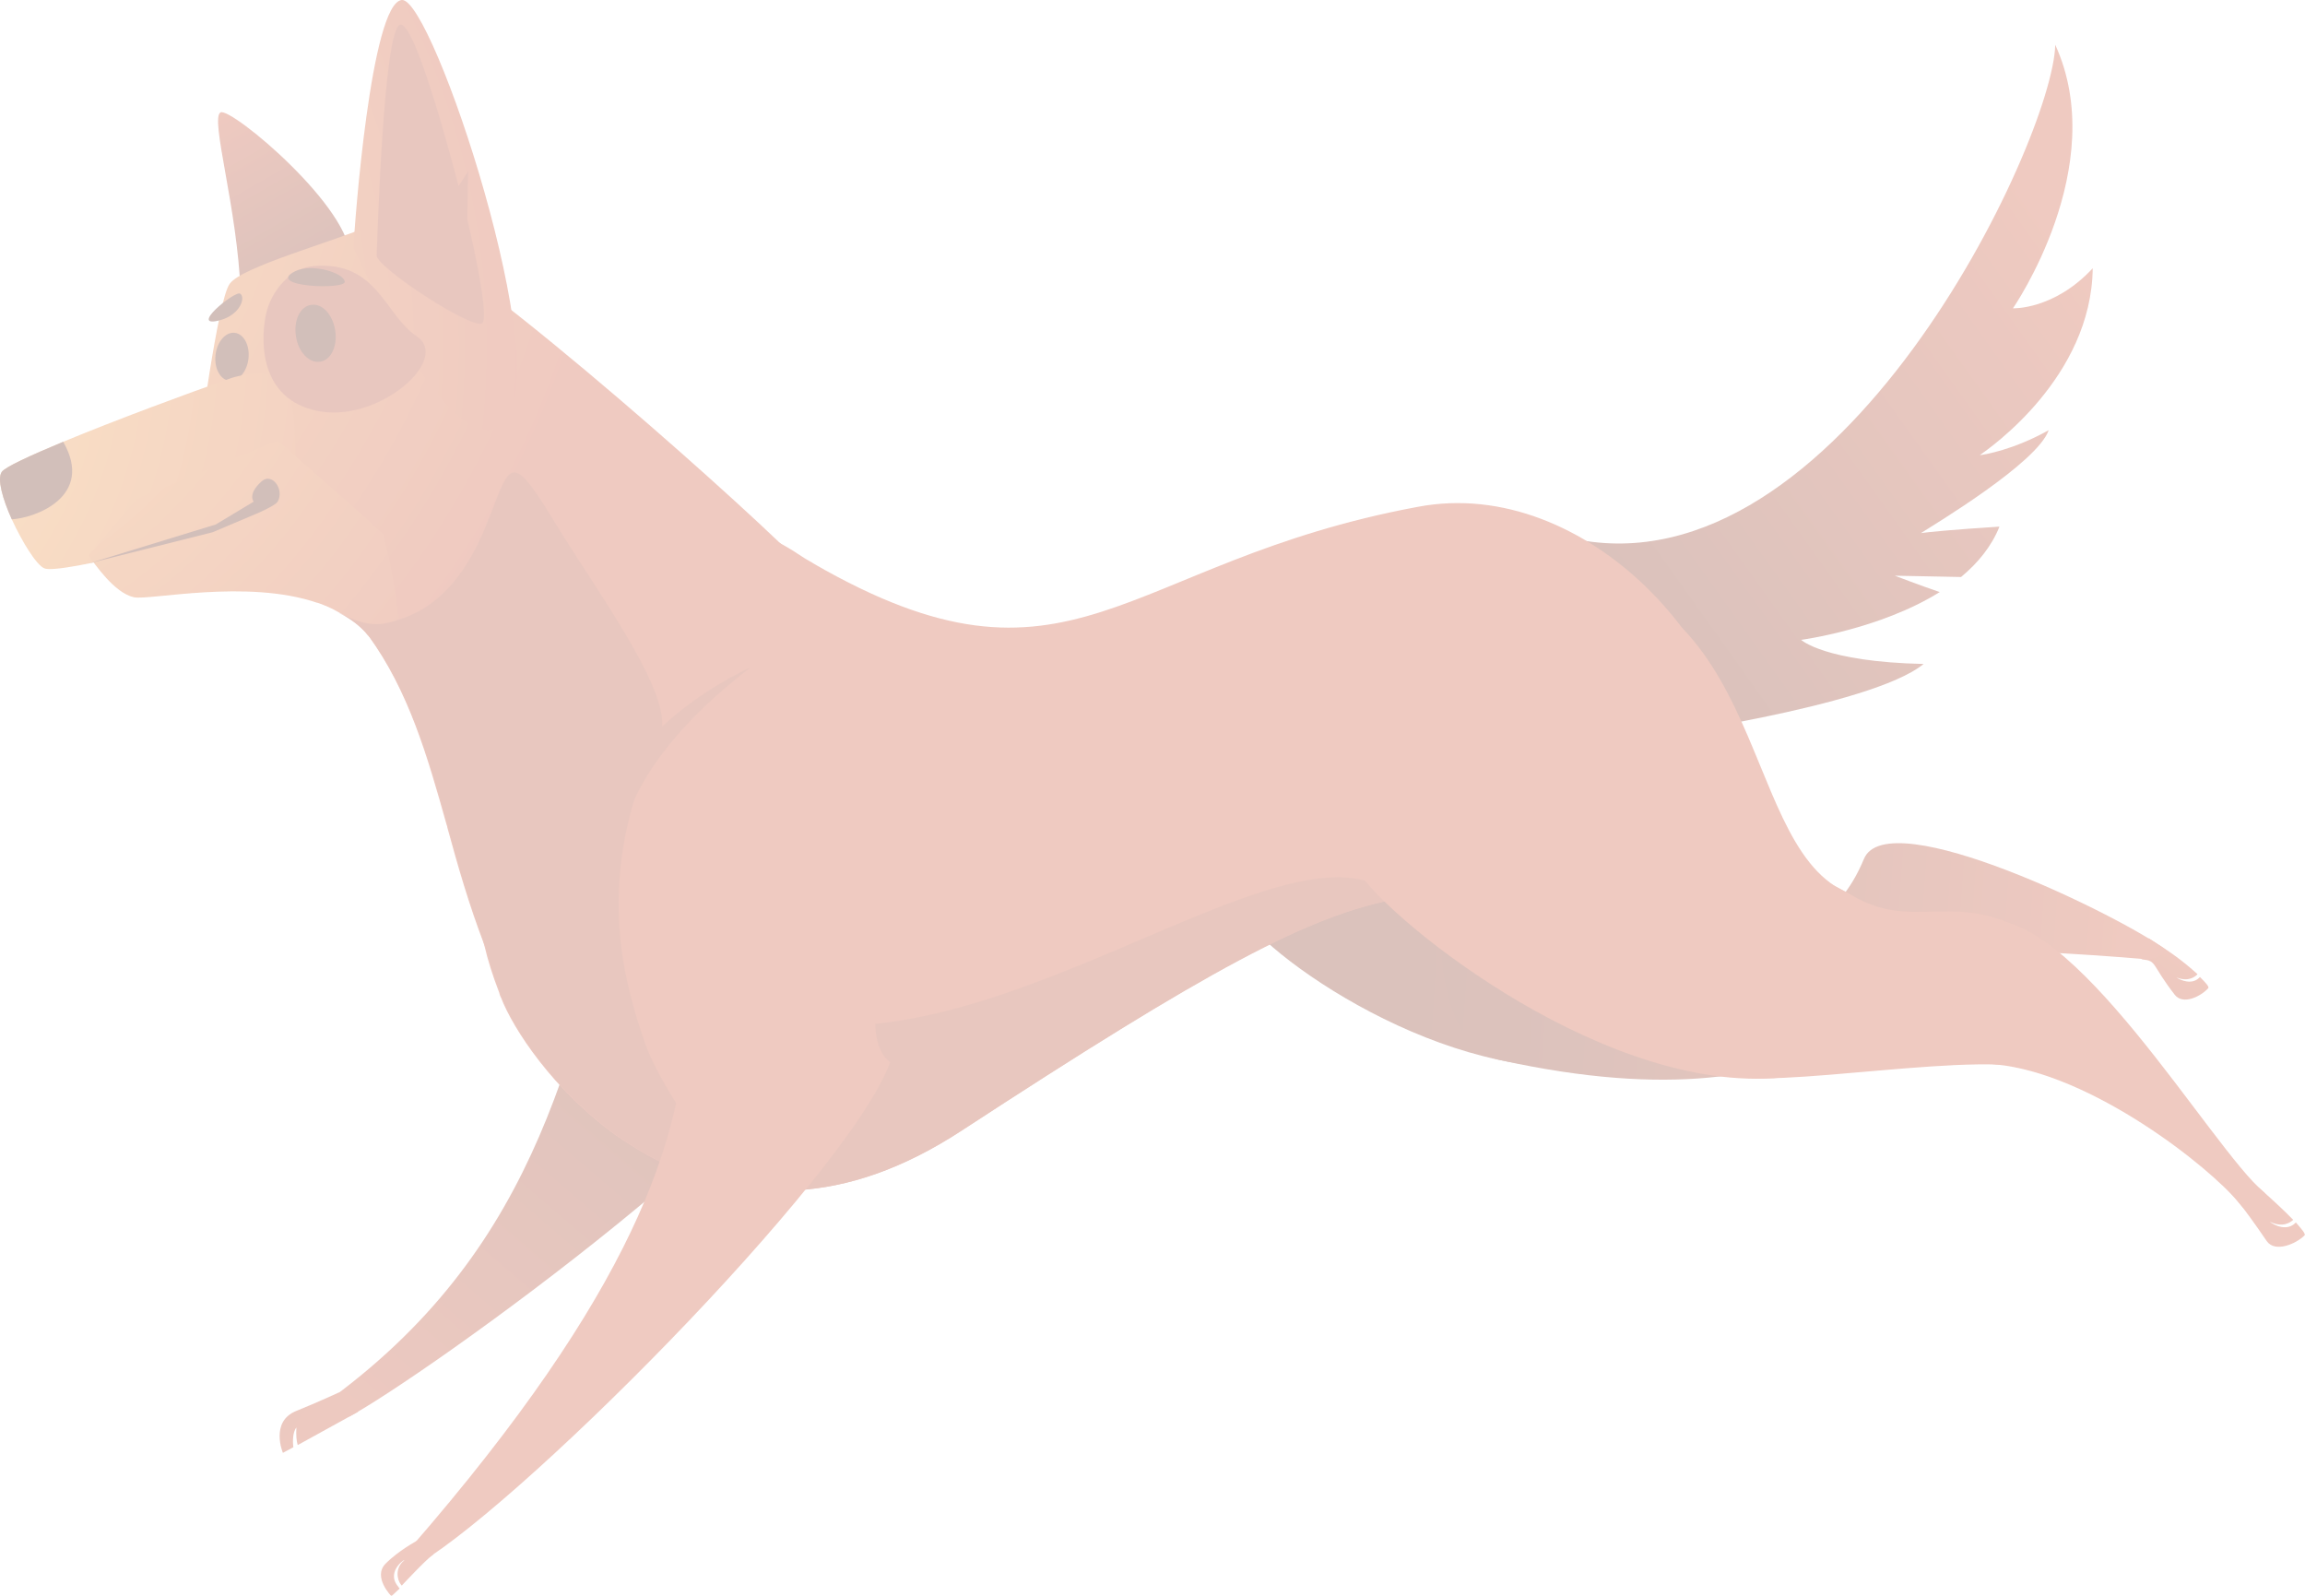 <svg width="130" height="90" viewBox="0 0 130 90" fill="none" xmlns="http://www.w3.org/2000/svg">
<g opacity="0.3" clip-path="url(#clip0)">
<path d="M48.824 53.84C46.513 61.611 23.625 77.809 19.692 79.897C19.569 77.76 19.151 79.193 18.807 78.78C30.484 70.111 32.451 59.11 35.647 46.311C38.843 33.538 47.004 36.355 49.438 39.366C51.847 42.402 48.824 53.84 48.824 53.84Z" fill="url(#paint0_linear)"/>
<path d="M108.342 30.065C108.661 30.016 110.112 29.87 112.767 29.701C112.324 30.818 111.538 31.765 110.603 32.542L106.867 32.469C106.867 32.469 108.391 33.052 109.399 33.392C106.006 35.505 101.581 36.087 101.581 36.087C101.581 36.087 102.909 37.326 108.489 37.447C105.539 39.876 92.51 41.649 92.51 41.649C92.51 41.649 92.043 39.002 88.724 30.381C103.695 33.562 115.791 7.941 115.914 2.526C119.06 9.398 113.529 17.388 113.529 17.388C113.529 17.388 115.84 17.485 118.028 15.13C117.954 21.274 112.25 25.256 111.66 25.669C111.906 25.645 113.553 25.378 115.545 24.261C114.906 26.106 109.055 29.603 108.342 30.065Z" fill="url(#paint1_linear)"/>
<path d="M121.224 52.941C122.453 53.718 123.092 54.18 123.928 54.933V54.957C123.805 55.078 123.436 55.394 122.748 55.127C122.969 55.273 123.633 55.588 124.075 55.103C124.395 55.418 124.616 55.661 124.542 55.734C124.124 56.195 123.116 56.705 122.649 56.098C121.297 54.35 121.666 54.204 120.83 54.107C120.511 54.058 120.953 52.771 121.224 52.941Z" fill="url(#paint2_linear)"/>
<path d="M69.843 51.338C71.712 54.398 82.774 61.757 91.084 59.887C99.393 58.041 98.877 55.054 94.575 52.164C90.297 49.323 85.454 40.726 79.898 40.872C74.342 41.042 73.433 39.56 71.146 43.664C68.835 47.817 67.926 48.181 69.843 51.338Z" fill="url(#paint3_linear)"/>
<path d="M84.618 59.79C103.818 64.015 107.481 54.811 110.529 53.816C112.103 53.306 121.125 54.107 121.125 54.107C121.125 54.107 122.035 53.961 122.158 53.573C119.724 51.727 106.448 45.194 105.121 48.449C100.229 60.251 81.987 44.879 81.987 44.879C81.987 44.879 79.16 58.6 84.618 59.79Z" fill="url(#paint4_linear)"/>
<path d="M13.57 16.514C13.398 11.729 11.825 6.654 12.44 6.338C13.054 6.047 19.962 11.827 19.741 14.619C19.52 17.412 18.315 17.947 16.84 17.607C15.365 17.242 13.57 16.514 13.57 16.514Z" fill="url(#paint5_linear)"/>
<path d="M35.696 56.632C35.573 56.754 35.45 56.875 35.352 57.021C33.041 59.425 30.73 60.056 29.083 57.264C29.009 57.118 28.935 56.997 28.861 56.851C28.247 55.661 27.755 54.471 27.313 53.281C26.452 51.047 25.813 48.813 25.223 46.651C25.223 46.627 25.223 46.578 25.198 46.554C24.092 42.596 23.035 38.953 20.773 35.844L20.724 35.796C20.503 35.48 20.257 35.189 20.011 34.897C19.987 34.873 19.987 34.849 19.962 34.825C19.815 34.654 19.642 34.46 19.446 34.29C19.151 33.95 18.807 33.61 18.438 33.27C15.783 30.648 12.243 27.928 11.309 26.616C11.112 26.398 11.038 26.203 11.063 26.082C11.235 25.086 12.267 16.951 12.956 16.004C13.644 15.032 18.856 13.624 20.995 12.677C22.961 11.778 38.72 25.596 43.858 30.502C43.858 30.502 43.882 30.502 43.882 30.526C43.882 30.55 46.587 32.955 46.611 32.955C47.004 33.319 45.702 33.027 45.972 33.294C49.315 36.452 41.35 50.513 35.696 56.632Z" fill="url(#paint6_radial)"/>
<path d="M14.013 20.224C14.097 19.478 13.75 18.827 13.237 18.77C12.724 18.714 12.24 19.273 12.156 20.02C12.072 20.766 12.419 21.417 12.932 21.473C13.445 21.53 13.929 20.971 14.013 20.224Z" fill="#692718"/>
<path d="M16.127 21.613C16.791 23.192 16.643 26.203 16.643 26.3C16.643 26.446 14.775 27.685 13.644 28.923C12.538 30.137 3.319 32.42 2.508 32.056C2.065 31.886 1.254 30.575 0.664 29.288C0.148 28.146 -0.172 27.005 0.098 26.616C0.27 26.349 1.696 25.693 3.565 24.916C6.539 23.678 10.694 22.148 12.907 21.371C13.718 21.055 15.783 20.788 16.127 21.613Z" fill="url(#paint7_radial)"/>
<path d="M20.773 35.845L20.724 35.796C20.282 35.262 19.716 34.849 19.102 34.533C18.733 34.315 18.34 34.145 17.922 33.999H17.897C13.939 32.639 8.408 33.877 7.547 33.683C6.441 33.44 5.335 31.789 4.99 31.328L7.719 28.146L11.309 26.641L15.66 24.843C15.66 24.843 21.56 29.992 21.634 30.162C21.634 30.21 22.175 32.299 22.396 34.12C22.421 34.388 22.47 34.655 22.47 34.898C22.617 36.646 22.347 37.739 20.773 35.845Z" fill="url(#paint8_radial)"/>
<path d="M98.311 45.243C98.09 49.93 89.166 50.828 87.937 50.731C84.544 50.44 82.061 50.197 79.382 50.61C79.209 50.634 79.062 50.658 78.89 50.682C73.85 51.532 68.048 54.738 54.208 63.772C50.864 65.958 47.791 66.953 44.964 67.123C43.587 67.221 42.284 67.099 41.031 66.856C40.981 66.832 40.957 66.832 40.908 66.832C39.605 66.541 38.351 66.079 37.245 65.521C36.335 65.084 35.499 64.549 34.712 64.015C31.197 61.465 28.935 58.041 28.247 56.244C28.173 56.122 28.173 56.001 28.124 55.904C27.78 55.005 27.509 54.155 27.313 53.305C26.403 50.051 26.206 47.137 26.182 44.781C26.182 44.757 26.206 44.708 26.206 44.684C26.182 43.494 26.182 42.498 26.182 41.648C25.96 35.286 28.247 31.522 31.492 29.797C31.566 29.725 31.664 29.676 31.762 29.628C33.508 28.753 35.548 28.438 37.638 28.632C39.703 28.826 41.842 29.482 43.809 30.526C43.809 30.526 43.833 30.526 43.833 30.55C44.251 30.769 44.669 31.012 45.062 31.279C45.308 31.449 45.554 31.595 45.824 31.74C45.849 31.765 45.849 31.765 45.849 31.765C60.476 40.216 63.205 31.692 79.972 28.583C89.486 26.786 98.68 36.913 98.311 45.243Z" fill="#CA4D2E"/>
<path d="M41.252 66.856C41.178 66.856 41.129 66.881 41.08 66.881C41.031 66.856 41.006 66.856 40.957 66.856C39.654 66.565 38.4 66.104 37.294 65.545C36.384 65.108 35.548 64.574 34.762 64.039C31.246 61.489 28.984 58.065 28.296 56.268C28.222 56.147 28.222 56.025 28.173 55.928C27.829 55.03 27.558 54.18 27.362 53.33C26.501 51.096 25.862 48.861 25.272 46.7C25.272 46.676 25.272 46.627 25.248 46.603C24.141 42.644 23.084 39.002 20.823 35.893L20.773 35.844C20.331 35.31 19.765 34.897 19.151 34.582C19.151 34.557 19.151 34.557 19.126 34.557C19.47 34.727 19.765 34.873 20.036 34.97C21.117 35.359 21.781 35.189 22.494 34.946C24.485 34.339 26.157 32.712 27.386 29.7C28.763 26.349 28.665 25.135 31.172 29.263C31.295 29.458 31.394 29.628 31.517 29.822C34.147 34.047 38.203 39.56 37.195 41.551C33.95 48.084 34.811 53.548 35.72 56.705C35.794 57.021 35.892 57.312 35.966 57.58C36.114 58.065 36.261 58.454 36.36 58.77C37.097 61.004 39.85 64.744 39.85 64.744L41.252 66.856Z" fill="#B34429"/>
<path d="M19.938 13.964C19.987 12.701 20.921 0.146 22.666 1.34217e-05C24.412 -0.146 31.418 21.104 28.444 23.848C25.469 26.592 19.938 13.964 19.938 13.964Z" fill="url(#paint9_radial)"/>
<path d="M14.996 17.752C14.627 19.549 14.8 22.706 18.143 23.216C21.486 23.726 25.42 20.254 23.502 18.966C21.683 17.752 21.29 14.692 17.676 15.008C16.373 15.105 15.267 16.441 14.996 17.752Z" fill="#B34429"/>
<path d="M79.406 50.61C79.234 50.634 79.087 50.658 78.915 50.683C73.9 51.557 68.073 54.738 54.232 63.772C50.889 65.958 47.816 66.954 44.989 67.124C42.088 67.318 39.482 66.638 37.245 65.496C36.335 65.059 40.293 65.302 39.507 64.744C42.506 61.611 39.9 55.904 39.9 55.904C52.167 63.286 70.089 47.064 77.366 49.784C78.079 50.1 78.767 50.343 79.406 50.61Z" fill="#B34429"/>
<path d="M76.604 49.08C77.612 51.241 89.805 61.465 100.008 60.809C107.211 60.348 108.219 52.237 104.064 50.294C97.795 47.356 99.959 31.595 85.356 31.91C76.972 32.08 74.539 44.611 76.604 49.08Z" fill="#CA4D2E"/>
<path d="M97.352 60.542C99.319 61.635 112.594 59.012 115.127 60.494C117.659 61.975 119.33 56.535 116.675 54.252C110.849 49.225 108.538 52.941 104.383 50.464C99.196 47.38 97.352 50.318 98.188 52.261C99.049 54.228 94.771 59.109 97.352 60.542Z" fill="#CA4D2E"/>
<path d="M112.545 60.032C117.978 60.542 124.641 65.837 126.263 67.828C127.861 69.795 128.156 67.609 127.689 67.245C124.714 64.768 116.749 50.853 111.66 51.946C106.596 53.014 107.776 55.005 107.776 55.005C107.776 55.005 109.054 59.717 112.545 60.032Z" fill="#CA4D2E"/>
<path d="M126.583 66.274C126.583 66.274 128.353 67.779 129.336 68.799C129.164 68.945 128.746 69.261 128.009 68.897C128.23 69.091 128.992 69.479 129.484 68.945C129.828 69.334 130.049 69.601 129.976 69.674C129.484 70.159 128.304 70.669 127.837 69.989C126.435 67.925 125.845 67.318 125.845 67.318L126.583 66.274Z" fill="#CA4D2E"/>
<path d="M18.905 18.627C19.052 19.525 18.659 20.326 18.044 20.399C17.43 20.496 16.815 19.841 16.692 18.966C16.545 18.068 16.938 17.267 17.553 17.194C18.167 17.097 18.758 17.728 18.905 18.627Z" fill="#692718"/>
<path d="M3.565 24.916C5.335 28 1.991 29.215 0.664 29.288C0.148 28.146 -0.172 27.005 0.098 26.616C0.27 26.349 1.696 25.693 3.565 24.916Z" fill="#692718"/>
<path d="M16.643 15.299C17.578 14.838 19.372 15.372 19.446 15.882C19.52 16.368 14.898 16.174 16.643 15.299Z" fill="#692718"/>
<path d="M12.464 18.044C13.546 17.728 13.866 16.781 13.546 16.562C13.251 16.368 10.522 18.602 12.464 18.044Z" fill="#692718"/>
<path d="M5.04 31.765L11.997 30.016L14.406 28.996C14.406 28.996 15.513 28.535 15.66 28.292C16.053 27.612 15.341 26.616 14.751 27.151C13.939 27.879 14.308 28.292 14.308 28.292L12.169 29.579L5.04 31.765Z" fill="#692718"/>
<path d="M21.241 14.401C21.29 13.381 21.634 1.409 22.593 1.384C23.527 1.336 25.862 10.491 25.862 10.491L26.403 9.665L26.354 12.361C26.354 12.361 27.632 17.679 27.215 18.214C26.797 18.724 21.216 15.081 21.241 14.401Z" fill="#B34429"/>
<path d="M42.358 37.617C40.318 39.196 38.449 40.944 37.023 42.96C35.597 44.976 34.737 47.307 34.467 49.687C34.196 52.091 34.516 54.544 35.155 56.924C35.401 58.138 35.892 59.304 36.261 60.518C36.679 61.708 37.22 62.849 37.613 64.088C36.851 63.068 36.089 61.999 35.425 60.882C34.835 59.717 34.172 58.6 33.803 57.337C32.869 54.884 32.525 52.164 32.869 49.517C33.213 46.846 34.368 44.296 36.065 42.28C37.835 40.264 40.023 38.734 42.358 37.617Z" fill="#B34429"/>
<path d="M51.823 50.075C49.463 54.398 48.553 58.672 50.2 59.911C47.816 66.419 28.517 85.726 23.084 88.494C23.035 88.591 22.839 87.644 23.084 87.377C48.603 58.09 33.213 53.33 41.326 41.017C44.989 35.456 52.315 39.317 53.986 42.571C55.658 45.826 51.823 50.075 51.823 50.075Z" fill="#CA4D2E"/>
<path d="M24.412 87.693C24.043 87.936 22.666 89.417 22.666 89.417C22.642 89.417 22.617 89.393 22.617 89.369C22.371 89.077 22.297 88.421 22.765 88.033C23.035 87.79 21.707 88.567 22.445 89.466C22.47 89.514 22.519 89.563 22.543 89.587L22.076 90.024C22.076 90.024 21.019 88.956 21.732 88.203C22.47 87.45 23.527 86.892 23.527 86.892C23.527 86.892 24.658 87.523 24.412 87.693Z" fill="#CA4D2E"/>
<path d="M20.306 78.975L20.183 79.63L16.791 81.5C16.717 81.257 16.692 80.918 16.717 80.505C16.52 80.748 16.496 81.257 16.545 81.622L15.955 81.938C15.955 81.938 15.217 80.189 16.692 79.582C17.897 79.096 19.102 78.538 19.102 78.538L20.306 78.975Z" fill="url(#paint10_linear)"/>
</g>
<defs>
<linearGradient id="paint0_linear" x1="39.703" y1="52.051" x2="14.68" y2="81.28" gradientUnits="userSpaceOnUse">
<stop stop-color="#85321E"/>
<stop offset="1" stop-color="#CA4D2E"/>
</linearGradient>
<linearGradient id="paint1_linear" x1="91.935" y1="34.113" x2="118.16" y2="15.395" gradientUnits="userSpaceOnUse">
<stop stop-color="#85321E"/>
<stop offset="1" stop-color="#CA4D2E"/>
</linearGradient>
<linearGradient id="paint2_linear" x1="107.589" y1="73.662" x2="123.028" y2="53.537" gradientUnits="userSpaceOnUse">
<stop stop-color="#85321E"/>
<stop offset="1" stop-color="#CA4D2E"/>
</linearGradient>
<linearGradient id="paint3_linear" x1="78.936" y1="50.249" x2="118.968" y2="52.664" gradientUnits="userSpaceOnUse">
<stop stop-color="#85321E"/>
<stop offset="0.229" stop-color="#8F3620"/>
<stop offset="0.615" stop-color="#A94026"/>
<stop offset="1" stop-color="#CA4D2E"/>
</linearGradient>
<linearGradient id="paint4_linear" x1="80.152" y1="52.393" x2="120.155" y2="55.24" gradientUnits="userSpaceOnUse">
<stop stop-color="#85321E"/>
<stop offset="0.219" stop-color="#8D3520"/>
<stop offset="0.567" stop-color="#A53E25"/>
<stop offset="1" stop-color="#CA4D2E"/>
</linearGradient>
<linearGradient id="paint5_linear" x1="17.246" y1="16.099" x2="11.737" y2="6.496" gradientUnits="userSpaceOnUse">
<stop stop-color="#85321E"/>
<stop offset="1" stop-color="#CA4D2E"/>
</linearGradient>
<radialGradient id="paint6_radial" cx="0" cy="0" r="1" gradientUnits="userSpaceOnUse" gradientTransform="translate(-16.683 3.915) scale(51.603 50.976)">
<stop stop-color="#FFBB45"/>
<stop offset="1" stop-color="#CA4D2E"/>
</radialGradient>
<radialGradient id="paint7_radial" cx="0" cy="0" r="1" gradientUnits="userSpaceOnUse" gradientTransform="translate(-15.374 19.761) rotate(-26.075) scale(45.143 44.807)">
<stop stop-color="#FFBB45"/>
<stop offset="1" stop-color="#CA4D2E"/>
</radialGradient>
<radialGradient id="paint8_radial" cx="0" cy="0" r="1" gradientUnits="userSpaceOnUse" gradientTransform="translate(-9.817 9.836) scale(44.616 44.073)">
<stop stop-color="#FFBB45"/>
<stop offset="1" stop-color="#CA4D2E"/>
</radialGradient>
<radialGradient id="paint9_radial" cx="0" cy="0" r="1" gradientUnits="userSpaceOnUse" gradientTransform="translate(-15.373 19.759) rotate(-26.075) scale(45.142 44.807)">
<stop stop-color="#FFBB45"/>
<stop offset="1" stop-color="#CA4D2E"/>
</radialGradient>
<linearGradient id="paint10_linear" x1="-17.514" y1="54.326" x2="22.277" y2="84.212" gradientUnits="userSpaceOnUse">
<stop stop-color="#85321E"/>
<stop offset="1" stop-color="#CA4D2E"/>
</linearGradient>
<clipPath id="clip0">
<rect width="130" height="90" fill="white"/>
</clipPath>
</defs>
</svg>
